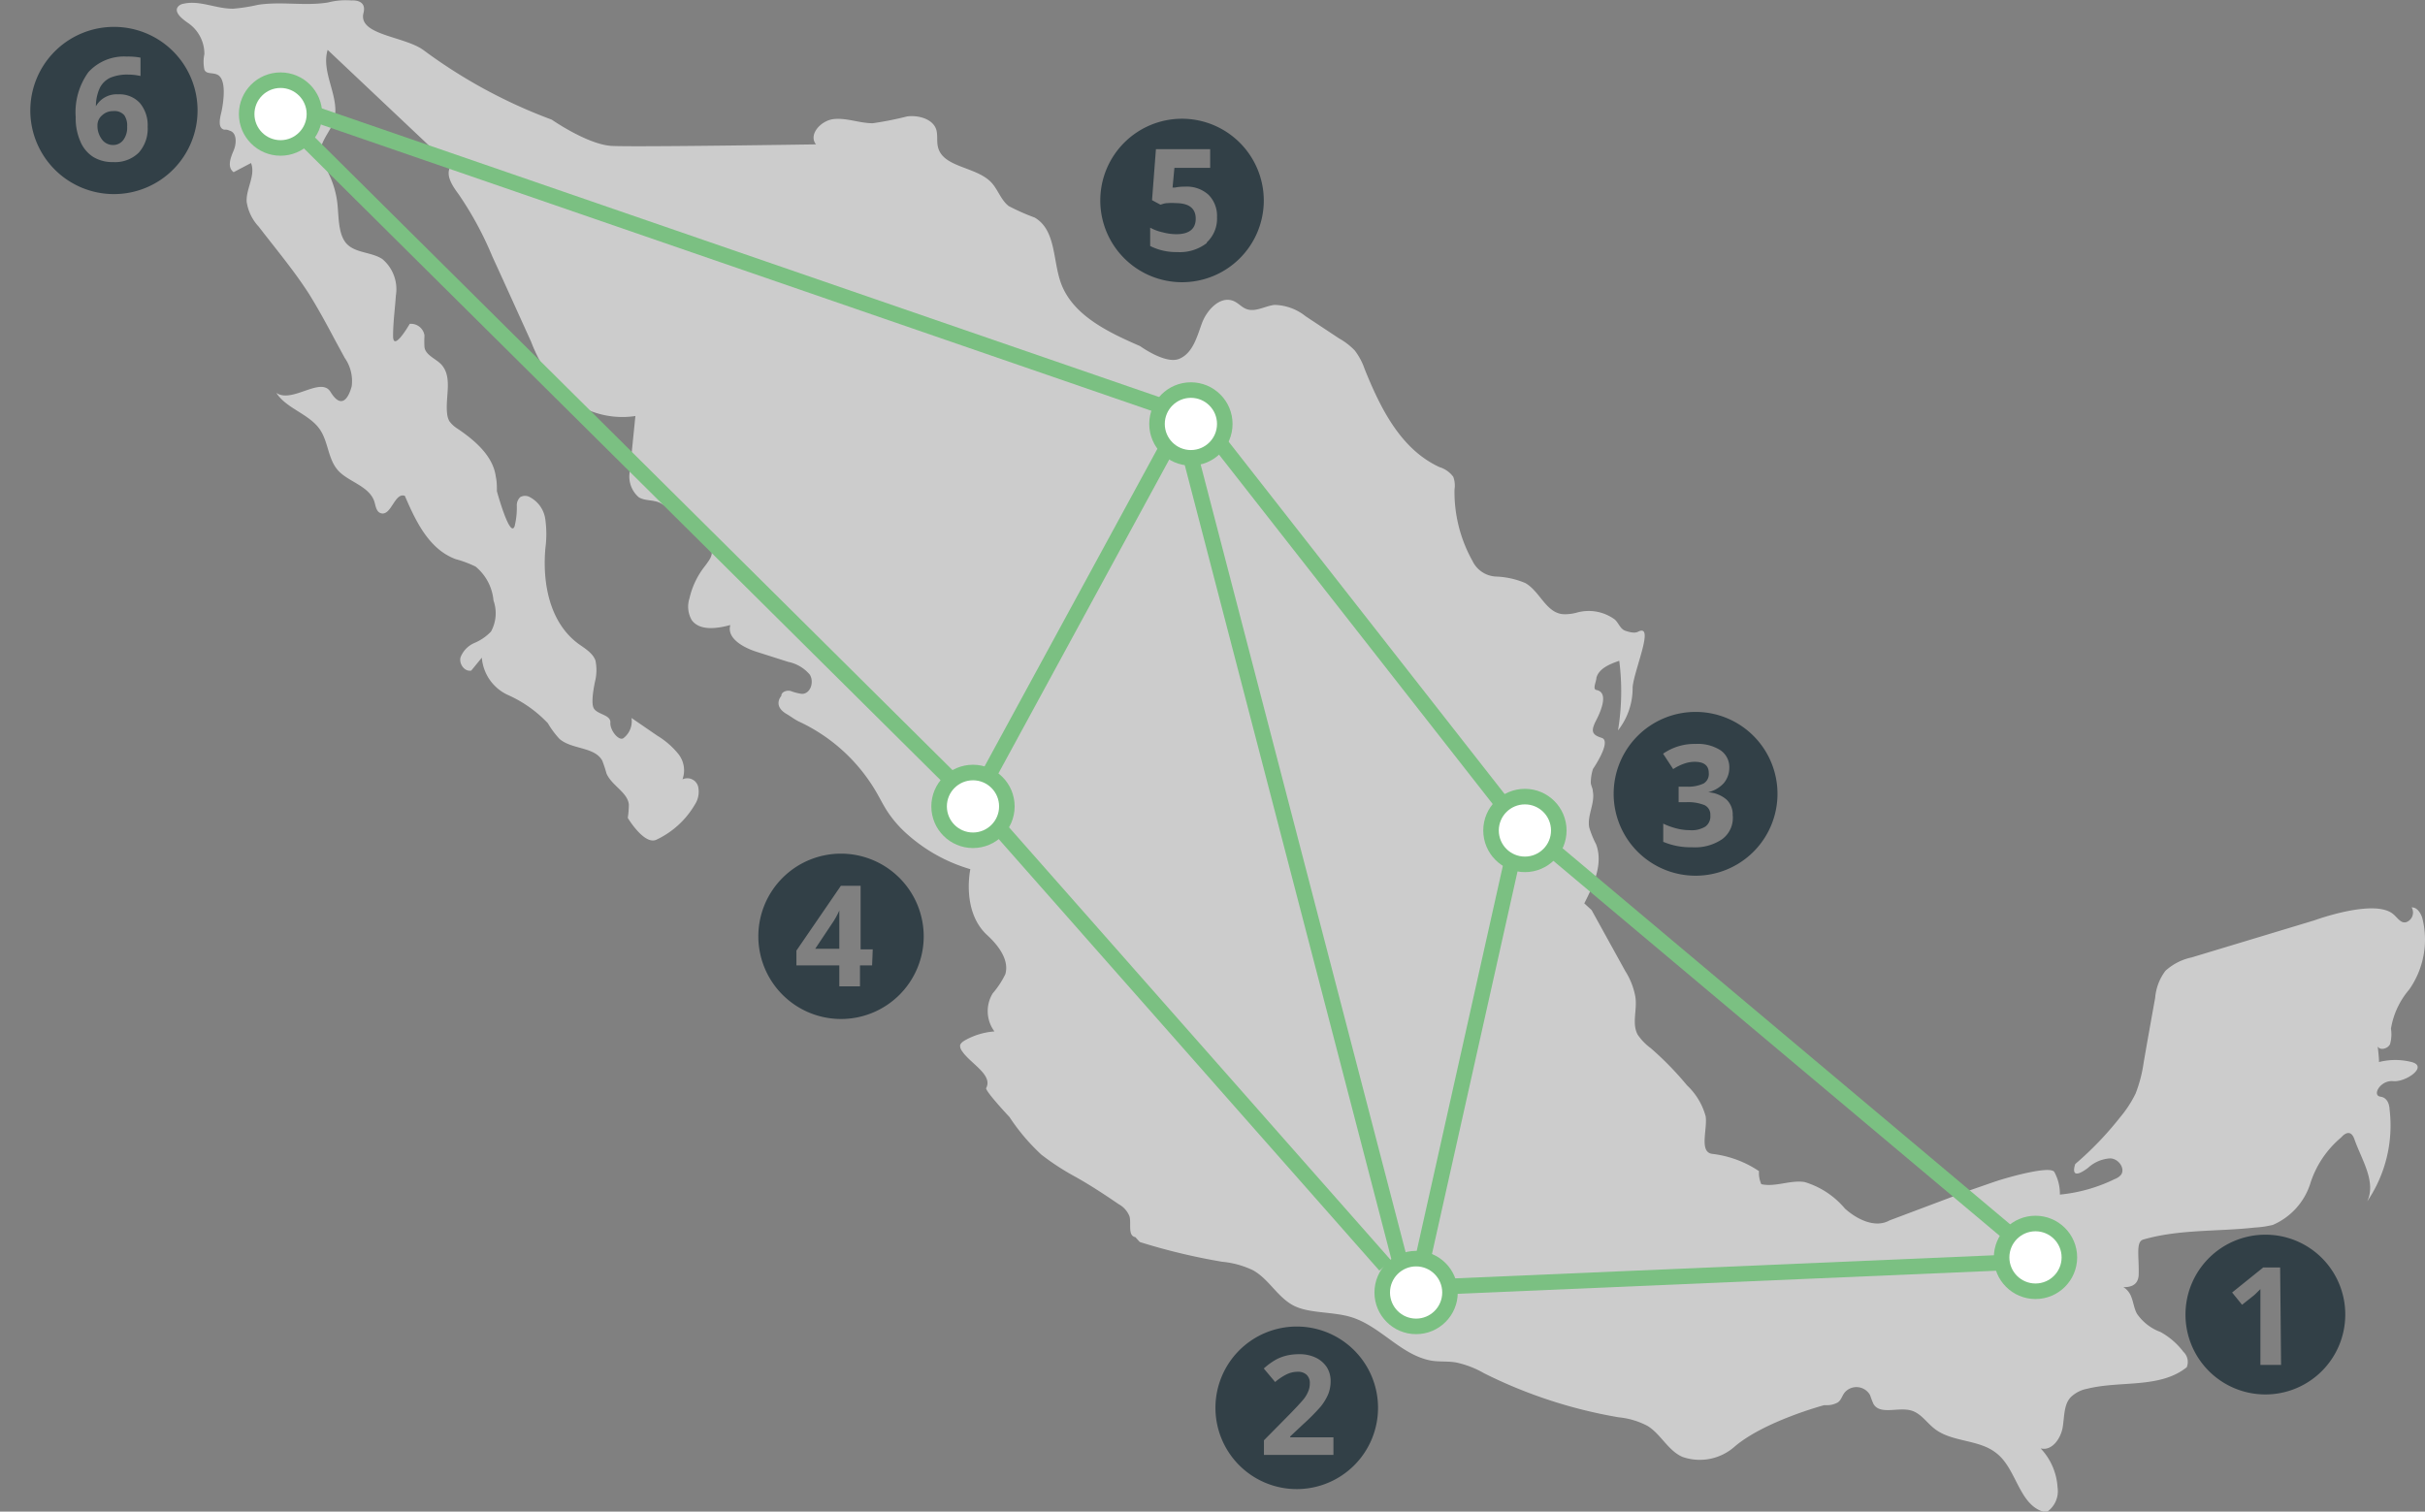 <svg id="Capa_1" data-name="Capa 1" xmlns="http://www.w3.org/2000/svg" viewBox="0 0 156.02 97.27"><rect x="0" y="0" width="156.02" height="97.27" fill="#808080" stroke="none"/><defs><style>.cls-1{fill:#ccc;}.cls-2{fill:#fff;}.cls-2,.cls-4{stroke:#7bc082;stroke-miterlimit:10;}.cls-3{fill:#324047;}.cls-4{fill:none;}</style></defs><title>Mesa de trabajo 2</title><path class="cls-1" d="M29,10.69c-.37.56.1,1.26.5,1.8a21.79,21.79,0,0,1,2.17,4c.84,1.83,1.67,3.67,2.5,5.5a10.48,10.48,0,0,0,2.09,3.37,5.59,5.59,0,0,0,4.62,1.41l-.36,3.57A1.76,1.76,0,0,0,41.1,32c.38.23.89.16,1.3.33a2.26,2.26,0,0,1,.71.51L45.45,35a1,1,0,0,1,.32.42c.11.34-.17.67-.41,1a5.17,5.17,0,0,0-1,2.08,1.73,1.73,0,0,0,.15,1.41c.52.7,1.62.54,2.48.31-.25.83.79,1.43,1.65,1.71l2.07.66a2.46,2.46,0,0,1,1.39.82c.29.46.06,1.23-.5,1.24a3.22,3.22,0,0,1-.74-.19c-.26-.06-.6.07-.59.32,0,0-.58.62.33,1.16.26.15.5.34.78.48a11.24,11.24,0,0,1,5,4.55c.25.43.46.86.73,1.27a7.38,7.38,0,0,0,1.25,1.43,10.53,10.53,0,0,0,4.07,2.26s-.59,2.7,1.08,4.24c.72.66,1.44,1.6,1.17,2.52a5.68,5.68,0,0,1-.81,1.23,2.19,2.19,0,0,0,.11,2.45,4.57,4.57,0,0,0-1.91.58c-.13.08-.27.18-.3.32a.58.58,0,0,0,.13.37c.52.79,2,1.52,1.55,2.37-.09.18,1.5,1.87,1.5,1.87A13.07,13.07,0,0,0,67,74.3a16,16,0,0,0,2.18,1.42c1,.56,1.89,1.15,2.8,1.77a1.53,1.53,0,0,1,.69.78c.13.49-.13,1.24.38,1.34l.28.31a39.93,39.93,0,0,0,5.29,1.27,5.88,5.88,0,0,1,2,.55c1,.56,1.54,1.67,2.53,2.23s2.51.41,3.74.77c1.93.57,3.25,2.49,5.24,2.82.58.09,1.18,0,1.76.16a6.18,6.18,0,0,1,1.6.65,30.91,30.91,0,0,0,8.65,2.83,5,5,0,0,1,1.85.55c.87.53,1.32,1.59,2.26,2a3.38,3.38,0,0,0,3.36-.67c1.93-1.64,5.75-2.66,5.75-2.66l.18,0a1.36,1.36,0,0,0,.72-.19c.2-.15.26-.41.41-.61a1,1,0,0,1,1.65.16,5.59,5.59,0,0,0,.22.57c.43.71,1.58.18,2.41.41.63.17,1,.78,1.52,1.18,1.11.87,2.84.67,3.95,1.55,1.34,1,1.46,3.39,3.13,3.81h.13a1.62,1.62,0,0,0,.7-1.59,4,4,0,0,0-1.09-2.51c.73.19,1.3-.64,1.42-1.36s.06-1.54.59-2a2.08,2.08,0,0,1,1-.48c2.14-.53,4.67,0,6.39-1.38a.9.9,0,0,0-.22-1A4.67,4.67,0,0,0,139,85.71a3.18,3.18,0,0,1-1.51-1.17c-.2-.36-.23-.79-.4-1.17s-.56-.73-1-.63c0,0,1.48.45,1.51-.73s-.2-2.11.3-2.25c2.33-.67,4.75-.5,7.17-.77a6.36,6.36,0,0,0,1.16-.17,4.32,4.32,0,0,0,2.4-2.63,6.37,6.37,0,0,1,2-3s.56-.71.85.12c.46,1.32,1.42,2.73.82,4a8.68,8.68,0,0,0,1.44-5.93s0-.73-.58-.81,0-1.08.81-1,2.28-.94,1.19-1.23a4.25,4.25,0,0,0-2.1,0c0-.34-.05-.68-.08-1,.16.28.65.14.79-.15a2.32,2.32,0,0,0,.06-1A5.15,5.15,0,0,1,155,63.68a5.6,5.6,0,0,0,.84-4.63c-.11-.32-.34-.68-.68-.66a.66.66,0,0,1-.32.94c-.37.13-.58-.28-.88-.52-1.22-1-5.05.41-5.05.41L141,61.61a3.6,3.6,0,0,0-1.68.86,3.34,3.34,0,0,0-.66,1.73c-.25,1.39-.5,2.78-.74,4.17a9,9,0,0,1-.52,2,7.46,7.46,0,0,1-1,1.53,21.14,21.14,0,0,1-2.88,3s-.45,1.2.82.25a2.3,2.3,0,0,1,1.42-.61c.53,0,1,.65.7,1.06a1,1,0,0,1-.4.27,10.3,10.3,0,0,1-3.53,1,2.92,2.92,0,0,0-.35-1.44c-.22-.48-3.17.4-3.17.4-.39.11-.77.24-1.14.37l-1.44.5-4.86,1.83c-.92.52-2.09-.06-2.87-.76a5.42,5.42,0,0,0-2.6-1.71c-.92-.14-1.87.34-2.78.14a1.74,1.74,0,0,1-.15-.84,6.82,6.82,0,0,0-3-1.11c-.87-.1-.31-1.58-.43-2.41a4.25,4.25,0,0,0-1.2-2,20.24,20.24,0,0,0-2.33-2.39,3.55,3.55,0,0,1-.85-.88c-.39-.74,0-1.64-.15-2.46a4.62,4.62,0,0,0-.64-1.62l-2.17-3.93-.47-.43c.61-1.19,1.23-2.56.76-3.8a6.28,6.28,0,0,1-.44-1.08c-.15-.77.38-1.55.23-2.33,0-.18-.11-.35-.13-.53a2.83,2.83,0,0,1,.14-.91s1.23-1.79.56-2-.7-.46-.34-1.16.76-1.78,0-1.92c-.27-.05,0-.54,0-.79.17-.6.86-.88,1.47-1.09A15.48,15.48,0,0,1,104.1,47a4.39,4.39,0,0,0,.94-2.79c.12-1.18,1.44-4.12.35-3.56-.13.07-.36.1-.84-.07-.31-.12-.41-.49-.65-.71a2.83,2.83,0,0,0-2.45-.45,2.83,2.83,0,0,1-.91.1c-1.08-.11-1.47-1.47-2.4-2a5.32,5.32,0,0,0-1.88-.42,1.76,1.76,0,0,1-1.52-1,9.09,9.09,0,0,1-1.16-4.6,1.62,1.62,0,0,0-.08-.82,1.73,1.73,0,0,0-.88-.62c-2.51-1.15-3.81-3.81-4.82-6.31a4.2,4.2,0,0,0-.64-1.2,4.27,4.27,0,0,0-1-.77L84,20.35a3.31,3.31,0,0,0-2-.73c-.62.07-1.24.49-1.82.26-.29-.11-.49-.36-.77-.49-.87-.41-1.76.54-2.08,1.41s-.58,1.92-1.46,2.29-2.52-.82-2.52-.82c-2.08-.9-4.36-2-5.1-4.08-.52-1.46-.31-3.39-1.68-4.19a13.88,13.88,0,0,1-1.67-.74c-.52-.4-.7-1.1-1.16-1.56-1-1-3.11-.92-3.4-2.27-.08-.35,0-.73-.1-1.08-.21-.69-1.13-.95-1.87-.86a21.25,21.25,0,0,1-2.22.44c-.84,0-1.65-.35-2.49-.27s-1.67,1-1.16,1.63c0,0-11.57.18-13.13.1S35.5,7.7,35.5,7.7a33.19,33.19,0,0,1-8.26-4.48C26,2.32,23,2.26,23.39.82c.22-.89-.77-.79-.77-.79A4.59,4.59,0,0,0,21.1.16c-1.48.24-3-.08-4.5.15A11.26,11.26,0,0,1,15,.56C13.9.57,12.85,0,11.81.24a.58.58,0,0,0-.34.17c-.32.36.24.8.63,1.07a2.41,2.41,0,0,1,1.05,2,2.39,2.39,0,0,0,0,1c.12.3.48.18.8.31.79.3.29,2.44.29,2.44-.1.4-.23,1,.17,1.11.11,0,.23,0,.34.06.5.12.48.82.28,1.29s-.43,1.06,0,1.39l1.12-.59c.31.8-.33,1.65-.28,2.5a3,3,0,0,0,.78,1.6c1.09,1.42,2.26,2.81,3.23,4.32.62,1,1.16,2,1.69,3l.61,1.12a2.6,2.6,0,0,1,.45,1.81s-.43,1.91-1.37.37c-.63-1-2.47.77-3.48.07.63,1,2.1,1.35,2.79,2.34.56.8.52,1.9,1.17,2.64s2,1,2.34,2c.09.28.12.66.41.76.68.23.9-1.37,1.56-1.11.7,1.64,1.56,3.44,3.27,4.07a7,7,0,0,1,1.28.48,3.19,3.19,0,0,1,1.15,2.18,2.45,2.45,0,0,1-.16,2,3.19,3.19,0,0,1-1.08.74,1.65,1.65,0,0,0-.88.92c-.11.42.26.94.69.85l.68-.83a2.89,2.89,0,0,0,1.7,2.41,8,8,0,0,1,2.55,1.81,5.7,5.7,0,0,0,.74,1c.79.7,2.27.5,2.76,1.41a7.86,7.86,0,0,1,.27.82c.33.78,1.36,1.21,1.44,2a6.23,6.23,0,0,1-.07.86s1.08,1.81,1.87,1.39a5.65,5.65,0,0,0,2.46-2.27,1.5,1.5,0,0,0,.19-1.16.72.72,0,0,0-1-.44,1.69,1.69,0,0,0-.28-1.65,5.19,5.19,0,0,0-1.34-1.16l-1.66-1.14a1.37,1.37,0,0,1-.52,1.3c-.29.2-.87-.49-.84-1s-.81-.51-1.06-.91.1-1.85.1-1.85a3.06,3.06,0,0,0,0-1.24c-.18-.49-.69-.78-1.12-1.09-1.84-1.38-2.3-3.9-2.1-6.14a6.87,6.87,0,0,0,0-1.81,1.9,1.9,0,0,0-1-1.47.62.62,0,0,0-.62,0,.72.72,0,0,0-.22.53,5,5,0,0,1-.14,1.34c-.3.83-1.14-2.25-1.14-2.25,0-.31,0-.62-.07-.93-.17-1.33-1.33-2.33-2.47-3.1a1.84,1.84,0,0,1-.52-.48,1.23,1.23,0,0,1-.14-.46c-.14-1.09.38-2.38-.39-3.2-.36-.37-1-.59-1.07-1.1a6.43,6.43,0,0,1,0-.76.88.88,0,0,0-.95-.74s-1.06,1.85-1.07.79c0-.88.12-1.74.18-2.61a2.54,2.54,0,0,0-.87-2.35c-.67-.44-1.62-.38-2.21-.9s-.59-1.58-.66-2.43a5.9,5.9,0,0,0-.64-2.28,3,3,0,0,1-.48-1.22c0-.74.61-1.34.85-2,.51-1.49-.84-3.12-.38-4.63"/><circle class="cls-2" cx="91.11" cy="83.17" r="2.18"/><circle class="cls-2" cx="76.62" cy="27.28" r="2.18"/><circle class="cls-2" cx="62.6" cy="51.89" r="2.18"/><circle class="cls-2" cx="130.96" cy="80.91" r="2.18"/><circle class="cls-2" cx="98.11" cy="53.44" r="2.18"/><circle class="cls-2" cx="18.05" cy="7.34" r="2.18"/><path class="cls-3" d="M145.76,79.45a5.14,5.14,0,1,0,5.13,5.13A5.13,5.13,0,0,0,145.76,79.45Zm1,8.38h-1.33V83.6l0-.65c-.22.22-.37.37-.45.43l-.73.58-.64-.79,2-1.61h1.09Z"/><line class="cls-4" x1="19.61" y1="8.9" x2="61.04" y2="50.02"/><line class="cls-4" x1="63.53" y1="50.02" x2="75.06" y2="28.83"/><line class="cls-4" x1="91.62" y1="80.68" x2="97.24" y2="55.55"/><line class="cls-4" x1="64.16" y1="53.13" x2="89.12" y2="81.43"/><line class="cls-4" x1="20.23" y1="7.34" x2="74.44" y2="26.03"/><line class="cls-4" x1="90.12" y1="81.35" x2="76.62" y2="29.46"/><line class="cls-4" x1="129.62" y1="79.68" x2="99.87" y2="54.68"/><line class="cls-4" x1="128.62" y1="81.26" x2="93.62" y2="82.76"/><line class="cls-4" x1="78.49" y1="28.52" x2="96.55" y2="51.58"/><path class="cls-3" d="M83.44,85.36a5.23,5.23,0,1,0,5.22,5.23A5.23,5.23,0,0,0,83.44,85.36Zm2.35,8.26H81.32v-.94l1.61-1.63c.47-.48.78-.82.93-1a2,2,0,0,0,.31-.52,1.24,1.24,0,0,0,.1-.5.71.71,0,0,0-.21-.57.8.8,0,0,0-.57-.19,1.65,1.65,0,0,0-.72.17,3.58,3.58,0,0,0-.73.49l-.73-.87a4.36,4.36,0,0,1,.78-.57,2.91,2.91,0,0,1,.68-.26,3.43,3.43,0,0,1,.82-.09,2.39,2.39,0,0,1,1.06.22,1.77,1.77,0,0,1,.71.61,1.65,1.65,0,0,1,.25.9,2.27,2.27,0,0,1-.15.83,3.46,3.46,0,0,1-.48.8,13.15,13.15,0,0,1-1.15,1.16l-.82.77v.06h2.78Z"/><path class="cls-3" d="M109.1,45.81a5.27,5.27,0,1,0,5.26,5.27A5.27,5.27,0,0,0,109.1,45.81ZM110.8,54a3.1,3.1,0,0,1-1.93.52,4.54,4.54,0,0,1-1.86-.35V53a4.65,4.65,0,0,0,.82.3,3.46,3.46,0,0,0,.89.12,1.68,1.68,0,0,0,1-.23.81.81,0,0,0,.32-.73.67.67,0,0,0-.37-.65,2.81,2.81,0,0,0-1.18-.19H108v-1h.5a2.37,2.37,0,0,0,1.1-.2.7.7,0,0,0,.34-.67c0-.49-.3-.73-.92-.73a2.1,2.1,0,0,0-.64.11,3.26,3.26,0,0,0-.73.36L107,48.5a3.53,3.53,0,0,1,2.1-.63,2.7,2.7,0,0,1,1.58.4,1.3,1.3,0,0,1,.58,1.13,1.54,1.54,0,0,1-.36,1,2,2,0,0,1-1,.58v0a2,2,0,0,1,1.18.47,1.32,1.32,0,0,1,.4,1A1.7,1.7,0,0,1,110.8,54Z"/><path class="cls-3" d="M54.11,54.93a5.32,5.32,0,1,0,5.32,5.32A5.33,5.33,0,0,0,54.11,54.93Zm2,7.19h-.78v1.35H54V62.12H51.24v-.95L54.1,57h1.27v4.09h.78Z"/><path class="cls-3" d="M53.65,59.25l-1.2,1.8H54V60c0-.19,0-.45,0-.8s0-.56,0-.61h0A5.49,5.49,0,0,1,53.65,59.25Z"/><path class="cls-3" d="M76.05,7.64a5.26,5.26,0,1,0,5.26,5.26A5.27,5.27,0,0,0,76.05,7.64Zm1.59,8a2.82,2.82,0,0,1-1.9.58A3.71,3.71,0,0,1,74,15.83V14.65a3,3,0,0,0,.81.3,3.43,3.43,0,0,0,.87.12c.83,0,1.25-.34,1.25-1s-.43-1-1.29-1a3.28,3.28,0,0,0-.52,0c-.19,0-.34.07-.46.1l-.54-.29.25-3.28h3.49V10.8h-2.3l-.12,1.27.15,0a3.13,3.13,0,0,1,.67-.06,2.08,2.08,0,0,1,1.49.52,1.92,1.92,0,0,1,.55,1.44A2.08,2.08,0,0,1,77.64,15.6Z"/><path class="cls-3" d="M7.34,1.73A5.38,5.38,0,1,0,12.71,7.1,5.37,5.37,0,0,0,7.34,1.73ZM8.93,9.82a2.17,2.17,0,0,1-1.64.61A2.38,2.38,0,0,1,6,10.1a2.17,2.17,0,0,1-.83-1,3.71,3.71,0,0,1-.3-1.56,4.4,4.4,0,0,1,.82-2.9,3.1,3.1,0,0,1,2.47-1,4.09,4.09,0,0,1,.88.07V4.89a3.61,3.61,0,0,0-.79-.09A2.82,2.82,0,0,0,7.1,5a1.44,1.44,0,0,0-.67.64,2.81,2.81,0,0,0-.26,1.2h0a1.53,1.53,0,0,1,1.43-.77A1.78,1.78,0,0,1,9,6.63a2.22,2.22,0,0,1,.5,1.53A2.31,2.31,0,0,1,8.93,9.82Z"/><path class="cls-3" d="M7.29,7.15a1,1,0,0,0-.72.27.83.83,0,0,0-.3.64,1.44,1.44,0,0,0,.28.9.87.87,0,0,0,.71.37A.81.81,0,0,0,7.94,9a1.32,1.32,0,0,0,.24-.85A1.18,1.18,0,0,0,8,7.42.82.82,0,0,0,7.29,7.15Z"/></svg>